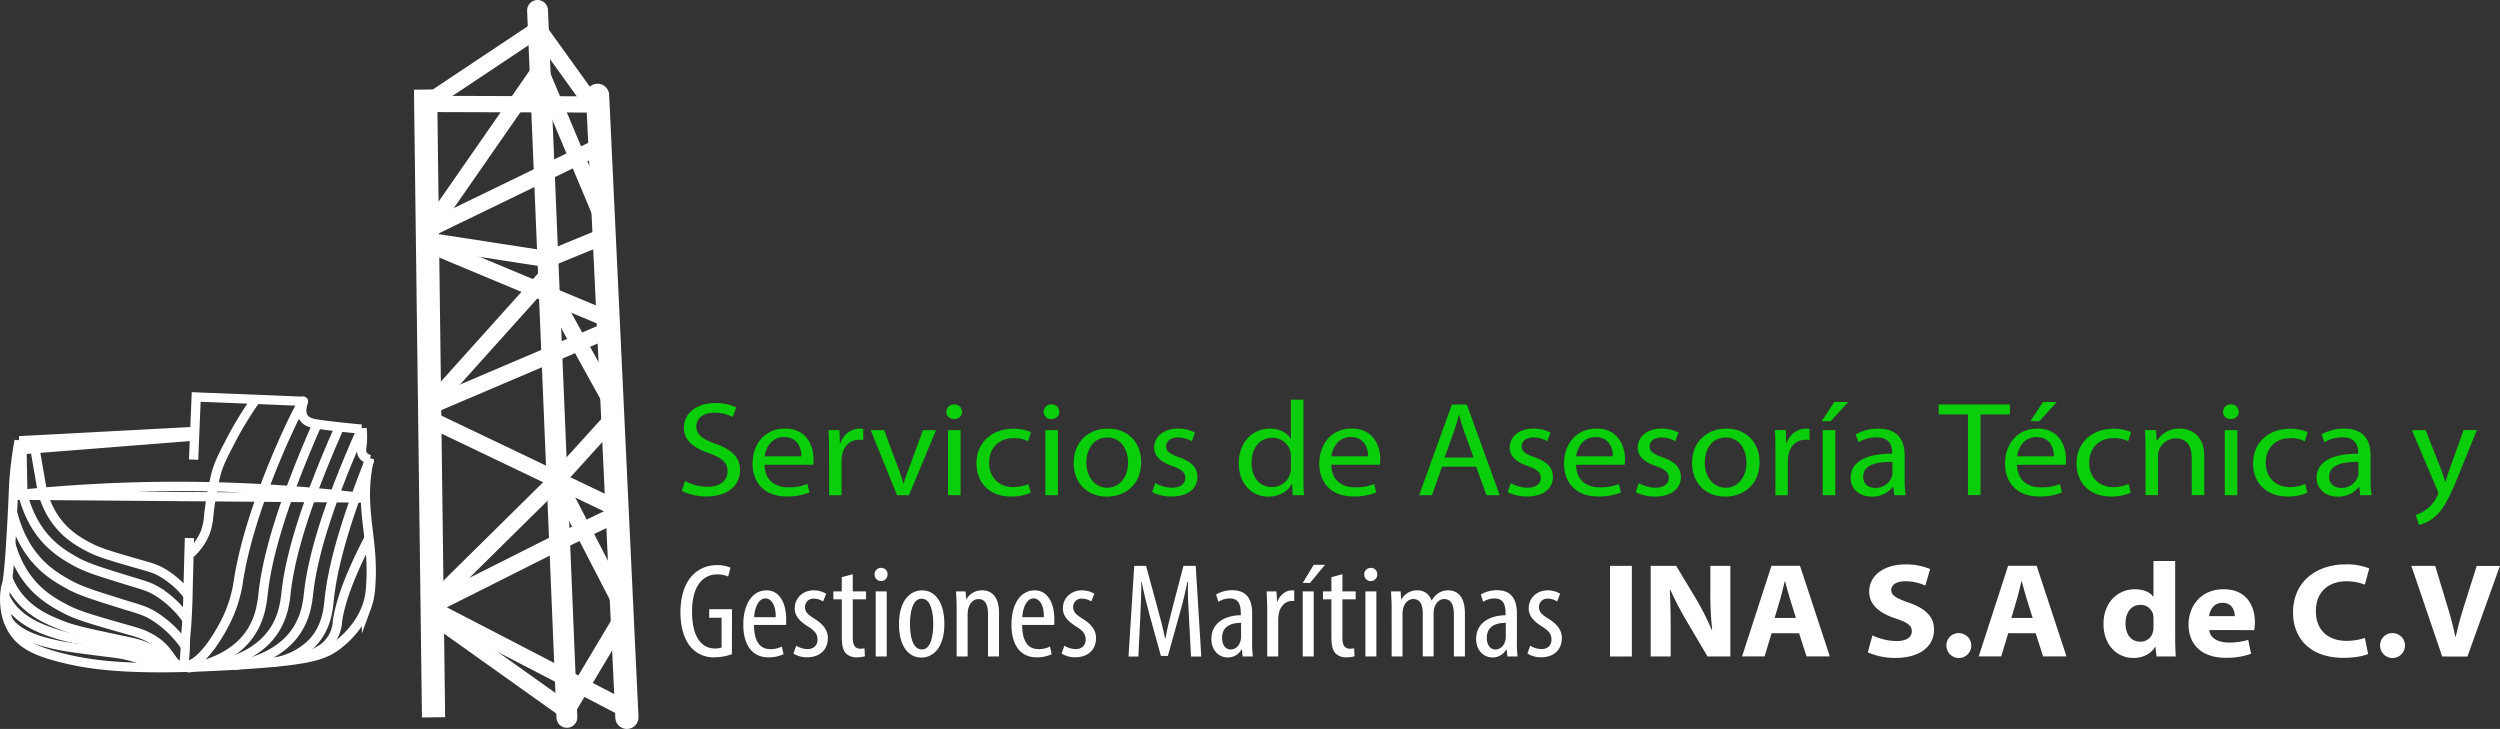 <svg xmlns="http://www.w3.org/2000/svg" viewBox="0 0 1078.12 314.35"><rect x="0" y="0" width="1078.12" height="314.35" fill="#333333" stroke="none"/><defs><style>.cls-1{isolation:isolate;}.cls-2{fill:none;stroke-width:4px;}.cls-2,.cls-3,.cls-4,.cls-5,.cls-6,.cls-7{stroke:#fff;stroke-miterlimit:10;}.cls-3,.cls-4,.cls-5,.cls-6,.cls-7,.cls-9{fill:#fff;}.cls-3,.cls-5{stroke-width:7px;}.cls-4,.cls-6{stroke-width:10px;}.cls-4{mix-blend-mode:multiply;}.cls-5,.cls-6,.cls-7{stroke-linecap:round;}.cls-7{stroke-width:9px;}.cls-8{fill:#09ce09;}</style></defs><title>logoina2</title><g class="cls-1"><g id="Capa_1" data-name="Capa 1"><path class="cls-2" d="M175.08,393.84l75.1.6,76.91.62a660.16,660.16,0,0,0-152-1.22Z" transform="translate(-169.52 -180.29)"/><path class="cls-2" d="M177.79,370.3l-.06.32a150,150,0,0,0-2.48,23.09s-1.35,32.86-2.85,38.46a24.51,24.51,0,0,0-.71,3.61c-.16,1.36-1.27,11.91,5.71,19.36,3.77,4,9.58,6.81,21.76,9.55,10.55,2.38,28,5.21,73.84,2.32,28-1.77,35.2-3.69,41-7.74,4.16-2.89,10.5-8.86,13.56-17a29.8,29.8,0,0,0,1.78-8.52c1.68-21.56-5-33.17-.9-53.81.18-.93.35-1.68.45-2.09" transform="translate(-169.52 -180.29)"/><path class="cls-2" d="M251.22,412.33c-.32,11.7-.58,20.68-.67,26.06,0,0-.23,8.5-.74,13.78a63,63,0,0,0-.38,6.85s0,.7-.06,1.57a68.22,68.22,0,0,1-.83,7.77" transform="translate(-169.52 -180.29)"/><path class="cls-2" d="M279.88,352.53A150.88,150.88,0,0,0,269,370.36c-3.49,6.73-5.23,10.1-6.43,14.75a143.81,143.81,0,0,0-3,17.17,27,27,0,0,1-1.48,7.49,25.12,25.12,0,0,1-6.43,9.25" transform="translate(-169.52 -180.29)"/><path class="cls-2" d="M300.7,353.37l-46.57-1.88-1.12,27" transform="translate(-169.52 -180.29)"/><line class="cls-2" x1="84" y1="186.05" x2="84" y2="186.05"/><line class="cls-2" x1="8.27" y1="190.02" x2="9.16" y2="190.02"/><line class="cls-2" x1="9.16" y1="190.02" x2="84" y2="186.05"/><line class="cls-2" x1="7.56" y1="194.05" x2="84" y2="188.03"/><path class="cls-2" d="M187.79,392.26a39.64,39.64,0,0,0,4.12,9.82c4.92,8.26,11.54,11.85,16.07,14.24,4.33,2.28,9.62,3.81,20.2,6.87,5.67,1.64,7.8,2.06,11.13,3.93a38.22,38.22,0,0,1,11.54,10.31" transform="translate(-169.52 -180.29)"/><path class="cls-2" d="M179.5,393.88a48.68,48.68,0,0,0,4.62,11.66c5.51,9.81,12.93,14.07,18,16.91,4.86,2.7,10.78,4.52,22.63,8.16,6.35,2,8.74,2.45,12.47,4.66a43.82,43.82,0,0,1,12.93,12.24" transform="translate(-169.52 -180.29)"/><path class="cls-2" d="M175.08,401.77a52.41,52.41,0,0,0,4.86,12.45c5.8,10.47,13.6,15,19,18,5.11,2.89,11.34,4.83,23.81,8.71,6.69,2.08,9.2,2.61,13.12,5A46.41,46.41,0,0,1,249.43,459" transform="translate(-169.52 -180.29)"/><path class="cls-2" d="M325.63,365a33.23,33.23,0,0,1,0,7.47c-.18,1.52-.47,3,.56,4.33a5.37,5.37,0,0,0,2.8,1.69" transform="translate(-169.52 -180.29)"/><path class="cls-2" d="M174.18,414.84A46.31,46.31,0,0,0,179,426.31c5.75,9.65,13.5,13.85,18.81,16.64,5.07,2.66,11.26,4.45,23.63,8,6.64,1.92,9.13,2.41,13,4.59,9.14,5.12,8.64,11.44,13.5,12.05,9.1,1.14,18.78-18.94,19.37-20.18a57.44,57.44,0,0,0,4.93-15.89c5-34.25,27.38-78.43,28.14-78.2.24.07-1.92,4.34.25,7.28,1.49,2,4.28,2.43,7.51,2.85,4.85.64,10.66,1.31,17.28,1.9" transform="translate(-169.52 -180.29)"/><path class="cls-2" d="M172.78,429.28a30,30,0,0,0,4.79,8.46c5.72,7.11,13.42,10.21,18.7,12.26,5,2,11.19,3.28,23.49,5.92,6.59,1.42,9.07,1.78,12.94,3.38a42.56,42.56,0,0,1,13.42,8.88" transform="translate(-169.52 -180.29)"/><path class="cls-2" d="M171.55,437.42a23,23,0,0,0,4.64,6.69c5.54,5.62,13,8.07,18.11,9.7,4.88,1.55,10.84,2.59,22.76,4.68,6.39,1.12,8.79,1.4,12.54,2.67a42.75,42.75,0,0,1,13,7" transform="translate(-169.52 -180.29)"/><path class="cls-2" d="M172.78,447.51a15.85,15.85,0,0,0,4.16,4.37c5,3.68,11.65,5.28,16.23,6.34,4.37,1,9.71,1.7,20.39,3.06,5.72.73,7.88.92,11.24,1.75a44,44,0,0,1,11.65,4.59" transform="translate(-169.52 -180.29)"/><path class="cls-2" d="M178.91,370.09l.45,22.58" transform="translate(-169.52 -180.29)"/><path class="cls-2" d="M183.91,370l3.88,22.29" transform="translate(-169.52 -180.29)"/><path class="cls-2" d="M250.29,468.36c3.27-.37,13.6-1.88,22.17-9.32,9.25-8,10.08-18.71,10.56-23.07,1.56-14,7.06-36,23.23-72.75" transform="translate(-169.52 -180.29)"/><path class="cls-2" d="M260.54,467.27c3.24-.36,13.45-1.84,21.93-9.11,9.15-7.85,10-18.3,10.44-22.56,1.54-13.69,7-35.17,23-71.16" transform="translate(-169.52 -180.29)"/><path class="cls-2" d="M270.23,467.27c3.24-.36,13.46-1.83,21.95-9.06,9.16-7.81,10-18.2,10.45-22.45,1.54-13.62,7-35,23-70.79" transform="translate(-169.52 -180.29)"/><path class="cls-2" d="M286.73,466a29.88,29.88,0,0,0,16.74-7.76c7-6.68,7.61-15.58,8-19.21,1.17-11.66,5.33-29.94,17.54-60.57" transform="translate(-169.52 -180.29)"/><path class="cls-2" d="M295.83,464.46a27.19,27.19,0,0,0,13-4.62,15.33,15.33,0,0,0,6.2-11.43c.91-6.94,4.15-17.82,13.64-36.06" transform="translate(-169.52 -180.29)"/><line class="cls-3" x1="257.5" y1="194.69" x2="257.5" y2="194.69"/><line class="cls-4" x1="183.52" y1="38.62" x2="186.97" y2="309.35"/><line class="cls-5" x1="183.6" y1="44.82" x2="232.15" y2="12.49"/><line class="cls-6" x1="257.7" y1="41.1" x2="270.35" y2="309.35"/><line class="cls-5" x1="232.15" y1="12.49" x2="258.05" y2="48.5"/><line class="cls-5" x1="183.6" y1="44.82" x2="255.56" y2="45.04"/><line class="cls-5" x1="185.24" y1="98.69" x2="232.9" y2="30.07"/><line class="cls-5" x1="232.9" y1="30.07" x2="260.25" y2="95.09"/><line class="cls-5" x1="185.24" y1="98.69" x2="258.74" y2="63.04"/><line class="cls-5" x1="185.24" y1="105.53" x2="261.9" y2="137.56"/><line class="cls-5" x1="185.24" y1="175.23" x2="236.54" y2="118.13"/><line class="cls-5" x1="185.24" y1="175.23" x2="262.47" y2="142.32"/><line class="cls-5" x1="185.33" y1="180.71" x2="264.03" y2="218.34"/><line class="cls-5" x1="240.22" y1="206.96" x2="186.34" y2="260.14"/><line class="cls-5" x1="188.35" y1="260.18" x2="241.33" y2="233.55"/><line class="cls-5" x1="186.41" y1="265.35" x2="244.36" y2="306.59"/><line class="cls-5" x1="244.36" y1="306.59" x2="268.33" y2="266.4"/><line class="cls-5" x1="270.2" y1="306.03" x2="188.56" y2="263.7"/><line class="cls-5" x1="240.22" y1="206.96" x2="264.03" y2="180.7"/><line class="cls-5" x1="240.22" y1="206.96" x2="268.06" y2="260.8"/><line class="cls-5" x1="241.33" y1="233.55" x2="266.21" y2="221.59"/><line class="cls-5" x1="236.27" y1="111.77" x2="260.56" y2="101.81"/><line class="cls-5" x1="186.2" y1="104.05" x2="236.27" y2="111.77"/><line class="cls-5" x1="263.97" y1="173.99" x2="236.82" y2="124.84"/><line class="cls-7" x1="231.82" y1="4.5" x2="244.47" y2="309.35"/><path class="cls-8" d="M465,387.68a19.85,19.85,0,0,0,9.6,2.55c5.48,0,8.68-2.73,8.68-6.67,0-3.65-2.22-5.74-7.82-7.77-6.77-2.26-11-5.57-11-11.07,0-6.09,5.36-10.61,13.42-10.61A19.8,19.8,0,0,1,487,356l-1.48,4.12a17.32,17.32,0,0,0-7.88-1.86c-5.66,0-7.82,3.19-7.82,5.86,0,3.65,2.52,5.45,8.25,7.54,7,2.55,10.59,5.74,10.59,11.48,0,6-4.74,11.25-14.53,11.25-4,0-8.37-1.1-10.59-2.49Z" transform="translate(-169.52 -180.29)"/><path class="cls-8" d="M499.23,380.72c.12,6.9,4.8,9.74,10.22,9.74A20.64,20.64,0,0,0,517.7,389l.92,3.65a25.42,25.42,0,0,1-9.91,1.74c-9.17,0-14.65-5.68-14.65-14.15s5.29-15.13,14-15.13c9.73,0,12.31,8.06,12.31,13.22a18.15,18.15,0,0,1-.18,2.38Zm15.88-3.65c.06-3.25-1.42-8.29-7.51-8.29-5.48,0-7.88,4.75-8.31,8.29Z" transform="translate(-169.52 -180.29)"/><path class="cls-8" d="M527.05,374.52c0-3.3-.06-6.15-.25-8.76h4.74l.18,5.51H532a8.86,8.86,0,0,1,8.25-6.15,6.21,6.21,0,0,1,1.54.17v4.81a8.63,8.63,0,0,0-1.85-.17c-3.82,0-6.52,2.73-7.26,6.55a13.56,13.56,0,0,0-.25,2.38v15h-5.35Z" transform="translate(-169.52 -180.29)"/><path class="cls-8" d="M550.81,365.77l5.85,15.77a69.19,69.19,0,0,1,2.4,7.19h.18c.68-2.32,1.54-4.64,2.52-7.19l5.79-15.77h5.66l-11.69,28.06h-5.17L545,365.77Z" transform="translate(-169.52 -180.29)"/><path class="cls-8" d="M584.35,357.88c.06,1.74-1.29,3.13-3.45,3.13a3.13,3.13,0,0,1-3.26-3.13,3.21,3.21,0,0,1,3.39-3.19A3.12,3.12,0,0,1,584.35,357.88Zm-6,35.95V365.77h5.42v28.06Z" transform="translate(-169.52 -180.29)"/><path class="cls-8" d="M614,392.79a21,21,0,0,1-8.56,1.62c-9,0-14.83-5.74-14.83-14.32s6.28-14.9,16-14.9a19.05,19.05,0,0,1,7.51,1.45l-1.23,3.94a13.19,13.19,0,0,0-6.28-1.33c-6.83,0-10.53,4.75-10.53,10.61,0,6.49,4.43,10.49,10.34,10.49A16.17,16.17,0,0,0,613,389Z" transform="translate(-169.52 -180.29)"/><path class="cls-8" d="M626.32,357.88c.06,1.74-1.29,3.13-3.45,3.13a3.13,3.13,0,0,1-3.26-3.13,3.21,3.21,0,0,1,3.39-3.19A3.12,3.12,0,0,1,626.32,357.88Zm-6,35.95V365.77h5.42v28.06Z" transform="translate(-169.52 -180.29)"/><path class="cls-8" d="M661.65,379.57c0,10.38-7.63,14.9-14.83,14.9-8.06,0-14.28-5.57-14.28-14.44,0-9.39,6.52-14.9,14.77-14.9C655.87,365.13,661.65,371,661.65,379.57Zm-23.64.29c0,6.15,3.75,10.78,9,10.78s9-4.58,9-10.9c0-4.75-2.52-10.79-8.92-10.79S638,374.52,638,379.85Z" transform="translate(-169.52 -180.29)"/><path class="cls-8" d="M667.74,388.61a14.82,14.82,0,0,0,7.14,2c3.94,0,5.79-1.86,5.79-4.17s-1.54-3.77-5.54-5.16c-5.36-1.8-7.88-4.58-7.88-7.94,0-4.52,3.88-8.23,10.28-8.23a15.59,15.59,0,0,1,7.33,1.74l-1.35,3.71a12.12,12.12,0,0,0-6.09-1.62c-3.2,0-5,1.74-5,3.83,0,2.32,1.79,3.36,5.66,4.75,5.17,1.86,7.82,4.29,7.82,8.47,0,4.93-4.06,8.41-11.14,8.41a17.82,17.82,0,0,1-8.37-1.91Z" transform="translate(-169.52 -180.29)"/><path class="cls-8" d="M731.63,352.66v33.92c0,2.49.06,5.33.25,7.25H727l-.25-4.87h-.12c-1.66,3.13-5.29,5.51-10.16,5.51-7.2,0-12.74-5.74-12.74-14.26-.06-9.34,6.09-15.08,13.36-15.08,4.55,0,7.63,2,9,4.29h.12V352.66Zm-5.42,24.53A8.47,8.47,0,0,0,726,375a7.87,7.87,0,0,0-7.82-5.91c-5.6,0-8.93,4.64-8.93,10.84,0,5.68,3,10.38,8.8,10.38a8,8,0,0,0,7.94-6.09,8.33,8.33,0,0,0,.25-2.2Z" transform="translate(-169.52 -180.29)"/><path class="cls-8" d="M743.63,380.72c.12,6.9,4.8,9.74,10.22,9.74A20.64,20.64,0,0,0,762.1,389l.92,3.65a25.43,25.43,0,0,1-9.91,1.74c-9.17,0-14.65-5.68-14.65-14.15s5.29-15.13,14-15.13c9.73,0,12.31,8.06,12.31,13.22a18.12,18.12,0,0,1-.19,2.38Zm15.88-3.65c.06-3.25-1.42-8.29-7.51-8.29-5.48,0-7.88,4.75-8.31,8.29Z" transform="translate(-169.52 -180.29)"/><path class="cls-8" d="M791.39,381.54l-4.31,12.29h-5.54l14.1-39.08h6.46l14.16,39.08h-5.72l-4.43-12.29Zm13.6-3.94-4.06-11.25c-.92-2.55-1.54-4.87-2.15-7.13h-.12c-.62,2.32-1.29,4.7-2.09,7.07l-4.06,11.31Z" transform="translate(-169.52 -180.29)"/><path class="cls-8" d="M821.05,388.61a14.82,14.82,0,0,0,7.14,2c3.94,0,5.79-1.86,5.79-4.17s-1.54-3.77-5.54-5.16c-5.36-1.8-7.88-4.58-7.88-7.94,0-4.52,3.88-8.23,10.28-8.23a15.59,15.59,0,0,1,7.33,1.74l-1.35,3.71a12.12,12.12,0,0,0-6.09-1.62c-3.2,0-5,1.74-5,3.83,0,2.32,1.79,3.36,5.66,4.75,5.17,1.86,7.82,4.29,7.82,8.47,0,4.93-4.06,8.41-11.14,8.41a17.82,17.82,0,0,1-8.37-1.91Z" transform="translate(-169.52 -180.29)"/><path class="cls-8" d="M849.18,380.72c.12,6.9,4.8,9.74,10.22,9.74a20.64,20.64,0,0,0,8.25-1.45l.92,3.65a25.43,25.43,0,0,1-9.91,1.74c-9.17,0-14.65-5.68-14.65-14.15s5.29-15.13,14-15.13c9.73,0,12.31,8.06,12.31,13.22a18.12,18.12,0,0,1-.19,2.38Zm15.88-3.65c.06-3.25-1.42-8.29-7.51-8.29-5.48,0-7.88,4.75-8.31,8.29Z" transform="translate(-169.52 -180.29)"/><path class="cls-8" d="M876.26,388.61a14.82,14.82,0,0,0,7.14,2c3.94,0,5.79-1.86,5.79-4.17s-1.54-3.77-5.54-5.16c-5.36-1.8-7.88-4.58-7.88-7.94,0-4.52,3.88-8.23,10.28-8.23a15.59,15.59,0,0,1,7.33,1.74L892,370.58a12.12,12.12,0,0,0-6.09-1.62c-3.2,0-5,1.74-5,3.83,0,2.32,1.79,3.36,5.66,4.75,5.17,1.86,7.82,4.29,7.82,8.47,0,4.93-4.06,8.41-11.14,8.41a17.82,17.82,0,0,1-8.37-1.91Z" transform="translate(-169.52 -180.29)"/><path class="cls-8" d="M928.33,379.57c0,10.38-7.63,14.9-14.83,14.9-8.06,0-14.28-5.57-14.28-14.44,0-9.39,6.52-14.9,14.77-14.9C922.55,365.13,928.33,371,928.33,379.57Zm-23.64.29c0,6.15,3.75,10.78,9,10.78s9-4.58,9-10.9c0-4.75-2.52-10.79-8.92-10.79S904.7,374.52,904.7,379.85Z" transform="translate(-169.52 -180.29)"/><path class="cls-8" d="M935.16,374.52c0-3.3-.06-6.15-.25-8.76h4.74l.18,5.51h.25a8.86,8.86,0,0,1,8.25-6.15,6.22,6.22,0,0,1,1.54.17v4.81a8.64,8.64,0,0,0-1.85-.17c-3.82,0-6.52,2.73-7.26,6.55a13.56,13.56,0,0,0-.25,2.38v15h-5.36Z" transform="translate(-169.52 -180.29)"/><path class="cls-8" d="M966.55,353.65,959,361.94h-3.88l5.42-8.29Zm-11,40.18V365.77H961v28.06Z" transform="translate(-169.52 -180.29)"/><path class="cls-8" d="M986.43,393.83l-.43-3.54h-.18a11.33,11.33,0,0,1-9.11,4.17c-6,0-9.11-4-9.11-8.06,0-6.78,6.4-10.5,17.91-10.44v-.58c0-2.32-.68-6.49-6.77-6.49A15.53,15.53,0,0,0,971,371l-1.23-3.36a19.36,19.36,0,0,1,9.79-2.49c9.11,0,11.33,5.86,11.33,11.48v10.5a37.28,37.28,0,0,0,.49,6.73Zm-.8-14.32c-5.91-.12-12.62.87-12.62,6.32,0,3.31,2.34,4.87,5.11,4.87a7.39,7.39,0,0,0,7.2-4.7,5,5,0,0,0,.31-1.62Z" transform="translate(-169.52 -180.29)"/><path class="cls-8" d="M1018.19,359h-12.62v-4.29h30.72V359h-12.68v34.79h-5.42Z" transform="translate(-169.52 -180.29)"/><path class="cls-8" d="M1039.36,380.72c.12,6.9,4.8,9.74,10.22,9.74a20.64,20.64,0,0,0,8.25-1.45l.92,3.65a25.43,25.43,0,0,1-9.91,1.74c-9.17,0-14.65-5.68-14.65-14.15s5.29-15.13,14-15.13c9.73,0,12.31,8.06,12.31,13.22a18.11,18.11,0,0,1-.19,2.38Zm15.88-3.65c.06-3.25-1.42-8.29-7.51-8.29-5.48,0-7.88,4.75-8.31,8.29Zm1.29-23.43-7.51,8.29h-3.88l5.42-8.29Z" transform="translate(-169.52 -180.29)"/><path class="cls-8" d="M1088.41,392.79a21,21,0,0,1-8.56,1.62c-9,0-14.83-5.74-14.83-14.32s6.28-14.9,16-14.9a19.06,19.06,0,0,1,7.51,1.45l-1.23,3.94a13.19,13.19,0,0,0-6.28-1.33c-6.83,0-10.53,4.75-10.53,10.61,0,6.49,4.43,10.49,10.34,10.49a16.18,16.18,0,0,0,6.65-1.39Z" transform="translate(-169.52 -180.29)"/><path class="cls-8" d="M1094.75,373.36c0-2.9-.06-5.28-.25-7.6h4.8l.31,4.64h.12a11.07,11.07,0,0,1,9.85-5.28c4.12,0,10.53,2.32,10.53,11.94v16.76h-5.42V377.65c0-4.52-1.78-8.29-6.89-8.29a7.64,7.64,0,0,0-7.26,5.22,7,7,0,0,0-.37,2.38v16.87h-5.42Z" transform="translate(-169.52 -180.29)"/><path class="cls-8" d="M1134.94,357.88c.06,1.74-1.29,3.13-3.45,3.13a3.13,3.13,0,0,1-3.26-3.13,3.21,3.21,0,0,1,3.39-3.19A3.12,3.12,0,0,1,1134.94,357.88Zm-6,35.95V365.77h5.42v28.06Z" transform="translate(-169.52 -180.29)"/><path class="cls-8" d="M1164.55,392.79a21,21,0,0,1-8.56,1.62c-9,0-14.83-5.74-14.83-14.32s6.28-14.9,16-14.9a19.06,19.06,0,0,1,7.51,1.45l-1.23,3.94a13.19,13.19,0,0,0-6.28-1.33c-6.83,0-10.53,4.75-10.53,10.61,0,6.49,4.43,10.49,10.34,10.49a16.18,16.18,0,0,0,6.65-1.39Z" transform="translate(-169.52 -180.29)"/><path class="cls-8" d="M1187.38,393.83l-.43-3.54h-.18a11.33,11.33,0,0,1-9.11,4.17c-6,0-9.11-4-9.11-8.06,0-6.78,6.4-10.5,17.91-10.44v-.58c0-2.32-.68-6.49-6.77-6.49a15.53,15.53,0,0,0-7.76,2.09l-1.23-3.36a19.36,19.36,0,0,1,9.79-2.49c9.11,0,11.33,5.86,11.33,11.48v10.5a37.28,37.28,0,0,0,.49,6.73Zm-.8-14.32c-5.91-.12-12.62.87-12.62,6.32,0,3.31,2.34,4.87,5.11,4.87a7.39,7.39,0,0,0,7.2-4.7,5,5,0,0,0,.31-1.62Z" transform="translate(-169.52 -180.29)"/><path class="cls-8" d="M1215.57,365.77l6.53,16.58c.68,1.86,1.42,4.06,1.91,5.74h.12c.55-1.68,1.17-3.83,1.91-5.86l5.91-16.47h5.72l-8.13,20c-3.88,9.63-6.52,14.55-10.22,17.57a15,15,0,0,1-6.65,3.31l-1.35-4.29a14.6,14.6,0,0,0,4.74-2.49,15.63,15.63,0,0,0,4.55-5.68A3.51,3.51,0,0,0,1221,393a4.24,4.24,0,0,0-.37-1.33l-11-25.86Z" transform="translate(-169.52 -180.29)"/><path class="cls-9" d="M485.14,462.42a22.47,22.47,0,0,1-7.39,1.33,12.78,12.78,0,0,1-9.79-3.83c-3-3-5-8.41-5-15.54C463,429.19,471.29,424,478.62,424a13.82,13.82,0,0,1,5.91,1.1l-1,3.83a10.92,10.92,0,0,0-4.8-.93c-5.17,0-10.77,3.88-10.77,16s4.86,15.95,9.85,15.95a7.14,7.14,0,0,0,2.89-.46V446.7h-5.35V443h9.85Z" transform="translate(-169.52 -180.29)"/><path class="cls-9" d="M494.68,449.78c.06,8.58,3.63,10.44,7.08,10.44a10.51,10.51,0,0,0,4.92-1.1l.74,3.31a15.12,15.12,0,0,1-6.52,1.33c-7.14,0-10.83-5.51-10.83-14.09,0-9.1,4.06-14.79,10-14.79s8.49,6,8.49,12.41c0,1,0,1.8-.06,2.49Zm9.36-3.31c.12-5.62-2.15-8.12-4.43-8.12-3.08,0-4.68,4.29-4.86,8.12Z" transform="translate(-169.52 -180.29)"/><path class="cls-9" d="M512.89,458.76a9.83,9.83,0,0,0,4.8,1.45c2.71,0,4.37-1.57,4.37-4.06,0-2.15-.8-3.59-3.82-5.51-3.88-2.38-6-4.75-6-8,0-4.52,3.57-7.77,8.19-7.77a10.7,10.7,0,0,1,5.36,1.45l-1.29,3.36a7.29,7.29,0,0,0-3.94-1.22,3.55,3.55,0,0,0-3.88,3.54c0,1.91.74,3,3.69,4.87,3.45,2.09,6.16,4.64,6.16,8.52,0,5.63-4.06,8.35-8.93,8.35a10.64,10.64,0,0,1-5.91-1.62Z" transform="translate(-169.52 -180.29)"/><path class="cls-9" d="M537.27,427.92v7.42H543v3.42h-5.72V455.4c0,3.65,1.42,4.64,3.14,4.64a9.22,9.22,0,0,0,1.91-.17l.19,3.42a11,11,0,0,1-3.51.46,6.24,6.24,0,0,1-4.68-1.68c-1.17-1.28-1.79-3.19-1.79-7.07V438.76H528.9v-3.42h3.63v-6.15Z" transform="translate(-169.52 -180.29)"/><path class="cls-9" d="M552.28,428.09a2.8,2.8,0,1,1-5.6,0,2.75,2.75,0,0,1,2.77-2.9A2.69,2.69,0,0,1,552.28,428.09Zm-5.11,35.31V435.34h4.74V463.4Z" transform="translate(-169.52 -180.29)"/><path class="cls-9" d="M576.78,449.37c0,10.84-5.36,14.5-9.91,14.5-5.36,0-9.66-4.58-9.66-14.44,0-10.26,4.86-14.55,10-14.55C572.47,434.88,576.78,439.57,576.78,449.37Zm-14.83,0c0,4.64.86,11,5.17,11,4.06,0,4.86-6.61,4.86-11s-.8-10.9-5-10.9S561.94,445.08,561.94,449.37Z" transform="translate(-169.52 -180.29)"/><path class="cls-9" d="M582.07,442.59c0-3.3-.18-5-.25-7.25h4.12l.25,3.36h.12a7.63,7.63,0,0,1,6.83-3.83c4.12,0,7.2,2.9,7.2,9.68V463.4h-4.74V445.31c0-3.3-.68-6.67-4.12-6.67-2,0-3.88,1.57-4.49,4.58a14.85,14.85,0,0,0-.18,2.49V463.4h-4.74Z" transform="translate(-169.52 -180.29)"/><path class="cls-9" d="M610.32,449.78c.06,8.58,3.63,10.44,7.08,10.44a10.51,10.51,0,0,0,4.92-1.1l.74,3.31a15.12,15.12,0,0,1-6.52,1.33c-7.14,0-10.83-5.51-10.83-14.09,0-9.1,4.06-14.79,10-14.79s8.49,6,8.49,12.41c0,1,0,1.8-.06,2.49Zm9.36-3.31c.12-5.62-2.15-8.12-4.43-8.12-3.08,0-4.68,4.29-4.86,8.12Z" transform="translate(-169.52 -180.29)"/><path class="cls-9" d="M628.54,458.76a9.83,9.83,0,0,0,4.8,1.45c2.71,0,4.37-1.57,4.37-4.06,0-2.15-.8-3.59-3.82-5.51-3.88-2.38-6-4.75-6-8,0-4.52,3.57-7.77,8.19-7.77a10.7,10.7,0,0,1,5.36,1.45l-1.29,3.36a7.29,7.29,0,0,0-3.94-1.22,3.55,3.55,0,0,0-3.88,3.54c0,1.91.74,3,3.69,4.87,3.45,2.09,6.16,4.64,6.16,8.52,0,5.63-4.06,8.35-8.93,8.35a10.64,10.64,0,0,1-5.91-1.62Z" transform="translate(-169.52 -180.29)"/><path class="cls-9" d="M682.27,446.59c-.31-5.16-.62-10.9-.43-15.31h-.25c-.92,4.35-2,9-3.32,13.57l-5.11,18.32h-3l-4.86-17.57c-1.35-5-2.58-9.8-3.39-14.32h-.18c0,4.58-.25,10-.49,15.6l-.8,16.53h-4.25l2.46-39.08h5.11l4.86,17.86c1.42,5.16,2.46,9,3.32,13.45h.18c.8-4.46,1.72-8.18,3.08-13.45l4.68-17.86h5.29l2.4,39.08h-4.43Z" transform="translate(-169.52 -180.29)"/><path class="cls-9" d="M705.41,463.4l-.31-3h-.18a6.74,6.74,0,0,1-5.91,3.42c-4,0-7.08-3.19-7.08-8,0-7,6-10.15,12.68-10.21v-.87c0-3.77-1-6.38-4.74-6.38a9.36,9.36,0,0,0-4.92,1.45l-1-3.13a13.39,13.39,0,0,1,7-1.86c6,0,8.56,3.71,8.56,10V457a41.94,41.94,0,0,0,.31,6.38Zm-.68-14.5c-2.46,0-8.19.41-8.19,6.49,0,3.65,2,5,3.63,5,2.09,0,3.88-1.45,4.43-4.23a7,7,0,0,0,.12-1.57Z" transform="translate(-169.52 -180.29)"/><path class="cls-9" d="M716,442.59c0-2.38-.18-5.16-.25-7.25H720l.25,4.41h.12c1-2.67,3.51-4.87,6.28-4.87.37,0,.68.06,1,.06v4.58a5.23,5.23,0,0,0-1-.06c-3,0-5.23,2.61-5.72,5.86a16.12,16.12,0,0,0-.18,2.55V463.4H716Z" transform="translate(-169.52 -180.29)"/><path class="cls-9" d="M740.92,423.86l-6.46,7.83h-3.14l4.74-7.83Zm-9.6,39.54V435.34h4.74V463.4Z" transform="translate(-169.52 -180.29)"/><path class="cls-9" d="M748.43,427.92v7.42h5.72v3.42h-5.72V455.4c0,3.65,1.42,4.64,3.14,4.64a9.21,9.21,0,0,0,1.91-.17l.18,3.42a11,11,0,0,1-3.51.46,6.24,6.24,0,0,1-4.68-1.68c-1.17-1.28-1.79-3.19-1.79-7.07V438.76h-3.63v-3.42h3.63v-6.15Z" transform="translate(-169.52 -180.29)"/><path class="cls-9" d="M763.45,428.09a2.8,2.8,0,1,1-5.6,0,2.75,2.75,0,0,1,2.77-2.9A2.69,2.69,0,0,1,763.45,428.09Zm-5.11,35.31V435.34h4.74V463.4Z" transform="translate(-169.52 -180.29)"/><path class="cls-9" d="M769.66,442.59c0-3.3-.18-5-.25-7.25h4.12l.25,3.48h.12a7.52,7.52,0,0,1,6.71-3.94,6.19,6.19,0,0,1,6.22,4.29H787a9.12,9.12,0,0,1,3-3.19,7.52,7.52,0,0,1,4.12-1.1c4,0,7.14,2.78,7.14,9.92V463.4H796.5V445.83c0-3.65-.55-7.19-4.19-7.19-2,0-3.69,1.57-4.37,4.17a16.11,16.11,0,0,0-.18,2.55v18h-4.68V445c0-3.13-.62-6.38-4.12-6.38-1.91,0-3.88,1.57-4.43,4.52a15.13,15.13,0,0,0-.18,2.44v17.8h-4.68Z" transform="translate(-169.52 -180.29)"/><path class="cls-9" d="M819.58,463.4l-.31-3h-.18a6.74,6.74,0,0,1-5.91,3.42c-4,0-7.08-3.19-7.08-8,0-7,6-10.15,12.68-10.21v-.87c0-3.77-1-6.38-4.74-6.38a9.36,9.36,0,0,0-4.92,1.45l-1-3.13a13.39,13.39,0,0,1,7-1.86c6,0,8.56,3.71,8.56,10V457a41.94,41.94,0,0,0,.31,6.38Zm-.68-14.5c-2.46,0-8.19.41-8.19,6.49,0,3.65,2,5,3.63,5,2.09,0,3.88-1.45,4.43-4.23a7,7,0,0,0,.12-1.57Z" transform="translate(-169.52 -180.29)"/><path class="cls-9" d="M829.42,458.76a9.83,9.83,0,0,0,4.8,1.45c2.71,0,4.37-1.57,4.37-4.06,0-2.15-.8-3.59-3.82-5.51-3.88-2.38-6-4.75-6-8,0-4.52,3.57-7.77,8.19-7.77a10.7,10.7,0,0,1,5.36,1.45l-1.29,3.36a7.29,7.29,0,0,0-3.94-1.22,3.55,3.55,0,0,0-3.88,3.54c0,1.91.74,3,3.69,4.87,3.45,2.09,6.16,4.64,6.16,8.52,0,5.63-4.06,8.35-8.92,8.35a10.64,10.64,0,0,1-5.91-1.62Z" transform="translate(-169.52 -180.29)"/><path class="cls-9" d="M873.25,424.32V463.4h-9.42V424.32Z" transform="translate(-169.52 -180.29)"/><path class="cls-9" d="M881.37,463.4V424.32h11l8.62,14.32A110.55,110.55,0,0,1,907.72,452h.19a136.53,136.53,0,0,1-.8-16.29V424.32h8.62V463.4h-9.85L897,448.33a141.75,141.75,0,0,1-7.2-13.8l-.18.06c.25,5.16.37,10.67.37,17V463.4Z" transform="translate(-169.52 -180.29)"/><path class="cls-9" d="M933.5,453.37l-3,10h-9.72l12.68-39.08h12.31l12.87,39.08H948.58l-3.2-10ZM944,446.76l-2.58-8.29c-.74-2.32-1.48-5.22-2.09-7.54h-.12c-.62,2.32-1.23,5.28-1.91,7.54l-2.46,8.29Z" transform="translate(-169.52 -180.29)"/><path class="cls-9" d="M977,454.3a25.11,25.11,0,0,0,10.4,2.44c4.31,0,6.59-1.68,6.59-4.23s-2-3.83-7-5.51c-6.89-2.26-11.39-5.86-11.39-11.54,0-6.67,5.91-11.77,15.7-11.77a26.76,26.76,0,0,1,10.59,2l-2.09,7.13a20.72,20.72,0,0,0-8.68-1.86c-4.06,0-6,1.74-6,3.77,0,2.49,2.34,3.6,7.69,5.51,7.33,2.55,10.77,6.15,10.77,11.65,0,6.55-5.36,12.12-16.74,12.12A28.55,28.55,0,0,1,975,461.6Z" transform="translate(-169.52 -180.29)"/><path class="cls-9" d="M1008.9,458.71a5.25,5.25,0,0,1,5.54-5.39,5.37,5.37,0,1,1-5.54,5.39Z" transform="translate(-169.52 -180.29)"/><path class="cls-9" d="M1035.55,453.37l-3,10h-9.72l12.68-39.08h12.31l12.87,39.08h-10.09l-3.2-10Zm10.53-6.61-2.58-8.29c-.74-2.32-1.48-5.22-2.09-7.54h-.12c-.62,2.32-1.23,5.28-1.91,7.54l-2.46,8.29Z" transform="translate(-169.52 -180.29)"/><path class="cls-9" d="M1107.56,422.23v32.7c0,3.19.12,6.55.25,8.47h-8.31l-.43-4.17h-.12c-1.91,3.19-5.54,4.81-9.42,4.81-7.14,0-12.87-5.74-12.87-14.55-.06-9.57,6.28-15.08,13.48-15.08,3.69,0,6.59,1.22,7.94,3.19h.12V422.23Zm-9.36,24.82a13.41,13.41,0,0,0-.12-1.57,5.53,5.53,0,0,0-5.48-4.35c-4.25,0-6.46,3.59-6.46,8.06,0,4.81,2.52,7.83,6.4,7.83a5.4,5.4,0,0,0,5.42-4.23,7.09,7.09,0,0,0,.25-2Z" transform="translate(-169.52 -180.29)"/><path class="cls-9" d="M1122.26,452c.31,3.65,4.12,5.39,8.49,5.39a28,28,0,0,0,8.31-1.16l1.23,6a31.35,31.35,0,0,1-10.9,1.74c-10.22,0-16.07-5.57-16.07-14.44,0-7.19,4.74-15.13,15.2-15.13,9.73,0,13.42,7.13,13.42,14.15a19.73,19.73,0,0,1-.31,3.48Zm11-6c0-2.15-1-5.74-5.29-5.74-3.94,0-5.54,3.36-5.79,5.74Z" transform="translate(-169.52 -180.29)"/><path class="cls-9" d="M1190.77,462.3c-1.72.81-5.6,1.68-10.65,1.68-14.34,0-21.73-8.41-21.73-19.54,0-13.34,10.09-20.76,22.65-20.76a25.78,25.78,0,0,1,10.22,1.74l-1.91,7a21.34,21.34,0,0,0-7.88-1.45c-7.45,0-13.23,4.23-13.23,12.93,0,7.83,4.92,12.76,13.3,12.76a24.72,24.72,0,0,0,7.82-1.28Z" transform="translate(-169.52 -180.29)"/><path class="cls-9" d="M1195.93,458.71a5.25,5.25,0,0,1,5.54-5.39,5.37,5.37,0,1,1-5.54,5.39Z" transform="translate(-169.52 -180.29)"/><path class="cls-9" d="M1222.71,463.4l-13.3-39.08h10.28l5,16.53c1.42,4.64,2.71,9.1,3.69,14h.18c1-4.7,2.34-9.33,3.75-13.8l5.29-16.7h10l-14,39.08Z" transform="translate(-169.52 -180.29)"/></g></g></svg>